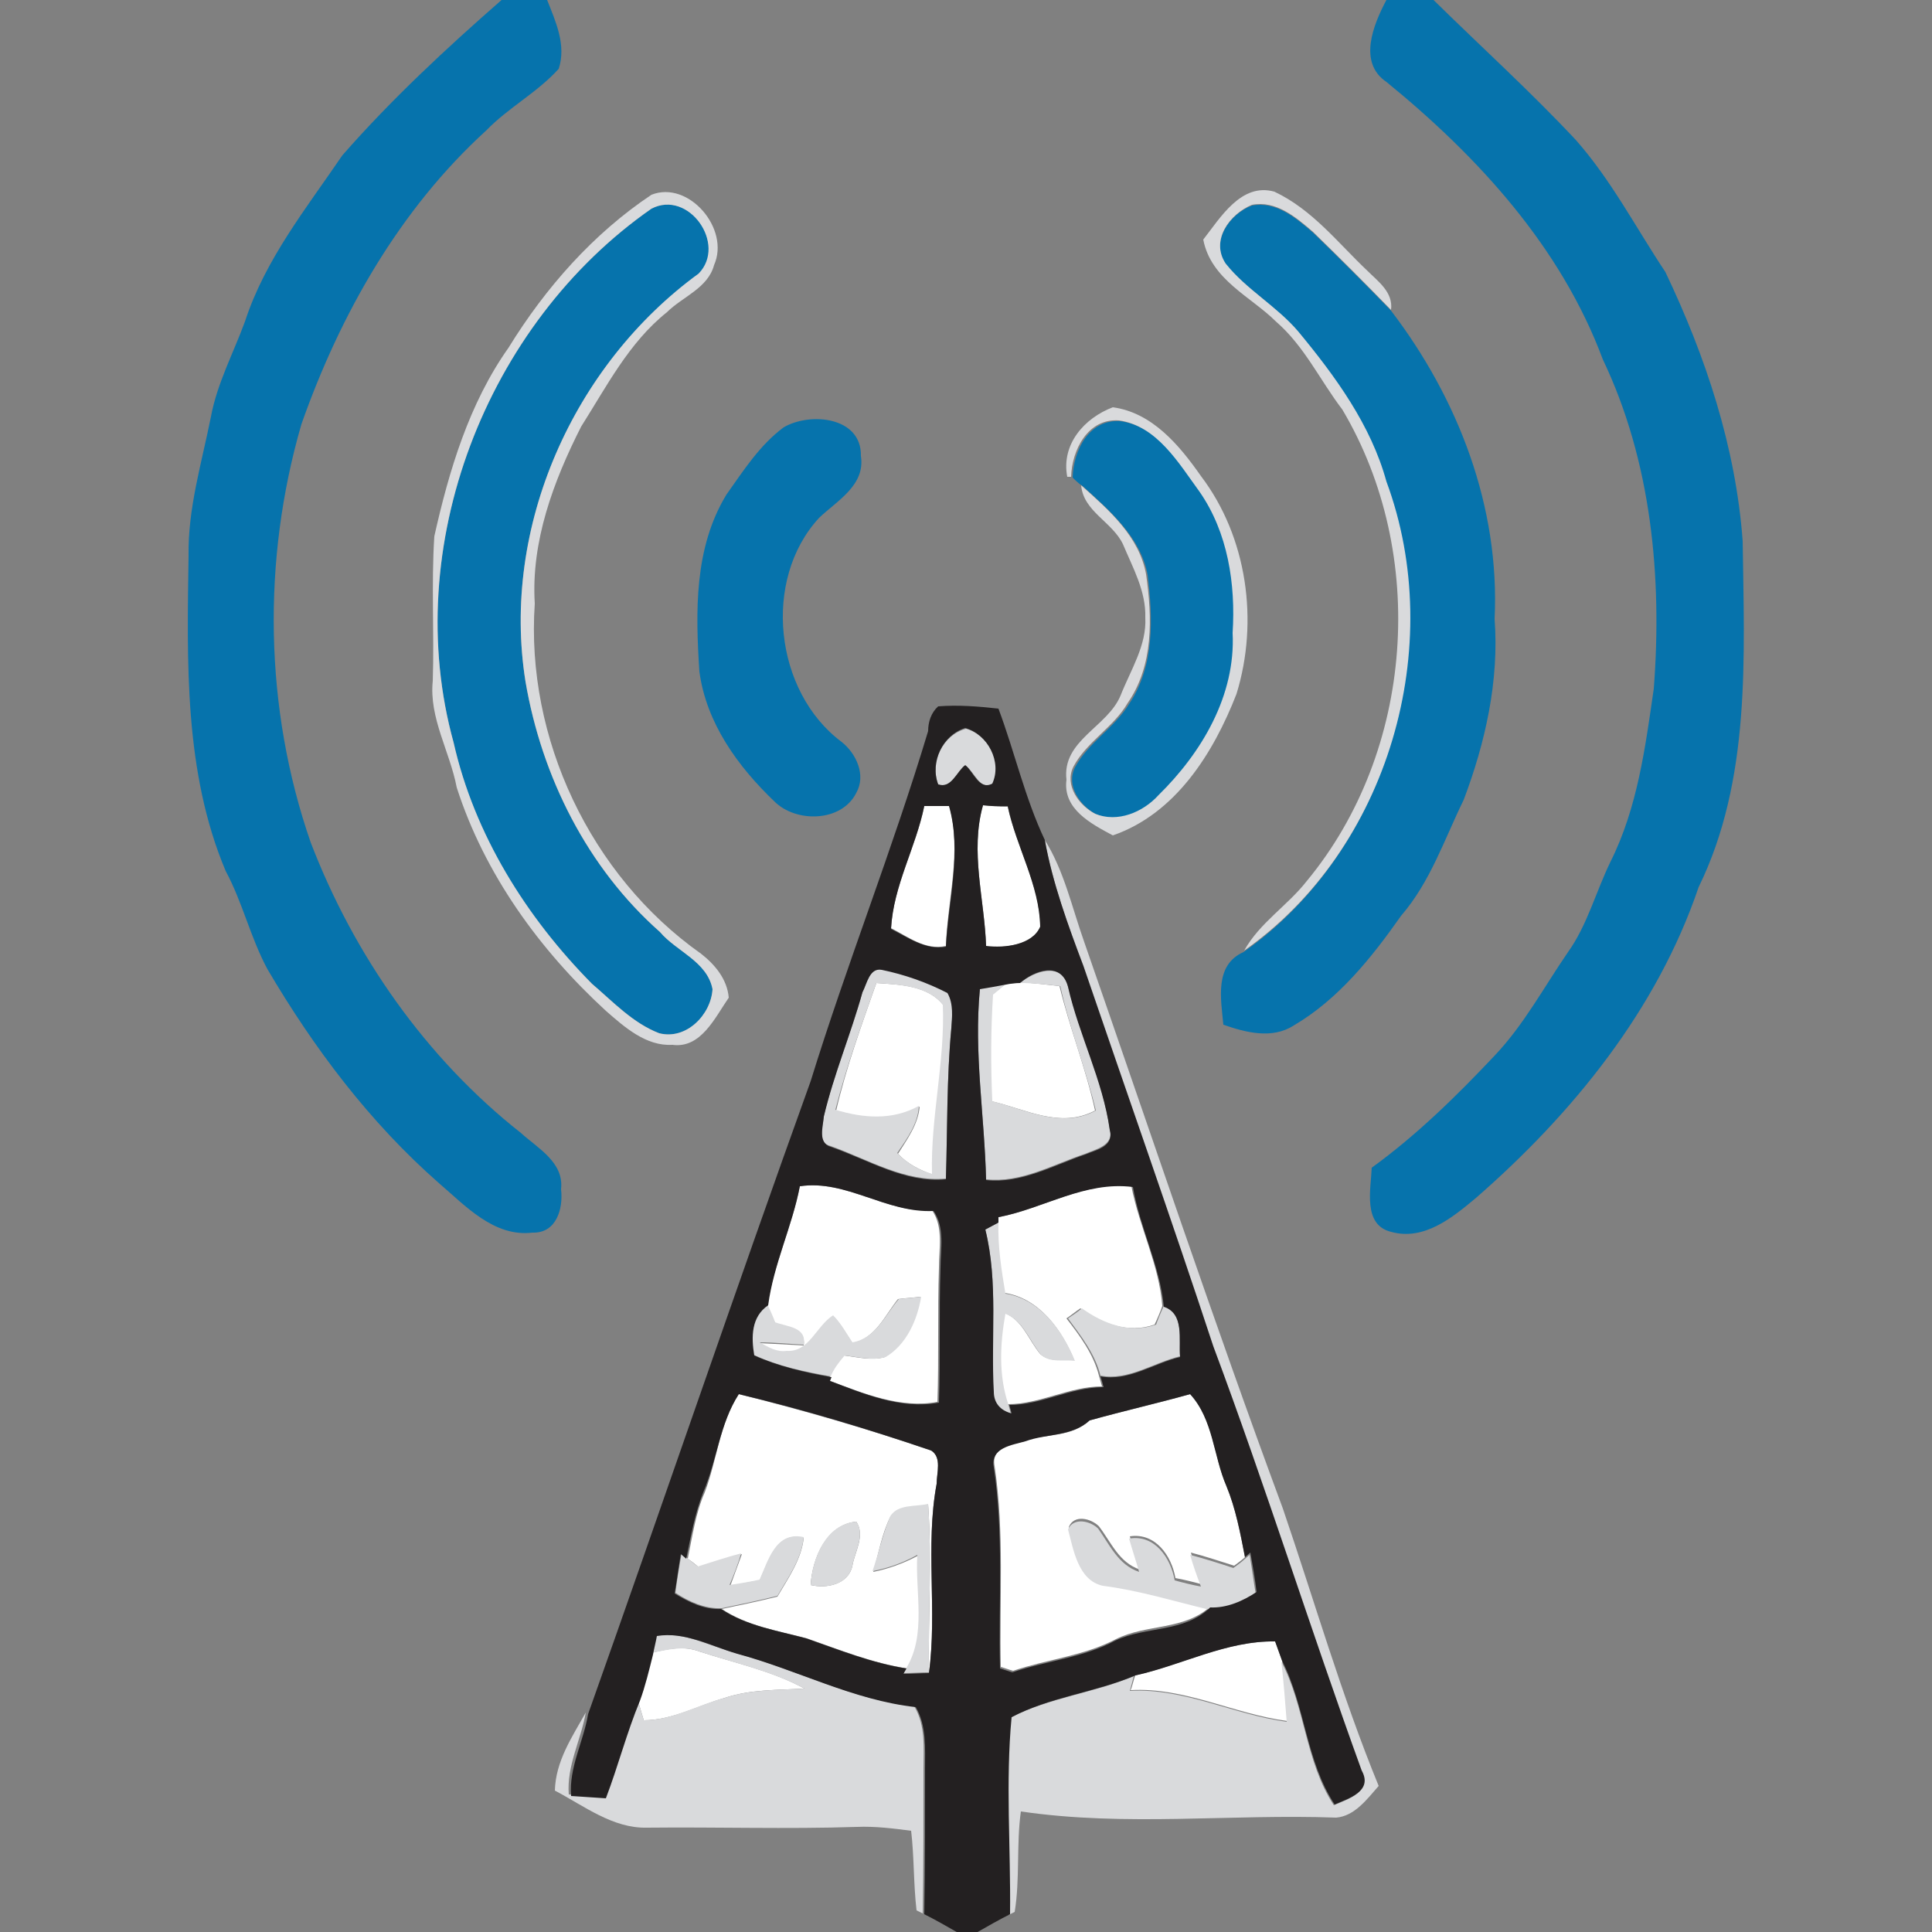 <?xml version="1.0" encoding="utf-8"?>
<!-- Generator: Adobe Illustrator 26.0.3, SVG Export Plug-In . SVG Version: 6.00 Build 0)  -->
<svg version="1.1" id="Layer_1" xmlns="http://www.w3.org/2000/svg" xmlns:xlink="http://www.w3.org/1999/xlink" x="0px" y="0px"
	 viewBox="0 0 250 250" style="enable-background:new 0 0 250 250;" xml:space="preserve">
<rect x="0" y="0" width="250" height="250" fill="#808080" stroke="none"/>
<style type="text/css">
	.st0{fill:#FFFFFF;}
	.st1{fill:#0673AC;}
	.st2{fill:#D9DADC;}
	.st3{fill:#232021;}
</style>
<g id="_x23_ffffffff">
	<path class="st0" d="M119.6,104.3c1.1,0,2.2,0,3.2-0.1c1.7,5.9-0.2,12.2-0.4,18.2c-2.7,0.6-4.9-1.2-7.1-2.3
		C115.6,114.6,118.5,109.7,119.6,104.3z"/>
	<path class="st0" d="M127.2,104.2c1.1,0.1,2.1,0.1,3.2,0.2c1.1,5.2,4.2,10.1,4.2,15.6c-1.1,2.3-4.7,2.7-7,2.5
		C127.4,116.4,125.5,110.2,127.2,104.2z"/>
	<path class="st0" d="M113.4,127.2c3,0.2,6.7,0.3,8.7,2.9c0.3,7.4-1.6,14.6-1.4,21.9c-1.7-0.6-3.3-1.4-4.5-2.7
		c1.2-1.9,2.6-3.8,2.8-6.1c-3.4,1.9-7.2,1.6-10.8,0.5C109.5,138.1,111.5,132.6,113.4,127.2z"/>
	<path class="st0" d="M130.1,127.3c0.5,0,1.4-0.1,1.8-0.2c1.8,0.1,3.5,0.3,5.2,0.5c1.3,5.4,3.4,10.6,4.6,16.1
		c-4.5,2.4-9-0.2-13.4-1.2c-0.2-4.6-0.3-9.2,0.1-13.8C128.9,128.3,129.7,127.7,130.1,127.3z"/>
	<path class="st0" d="M103.5,153.5c6-0.9,11.1,3.5,17.1,3.1c1.5,2.2,0.9,4.9,0.9,7.4c-0.2,5.8,0,11.6-0.2,17.4
		c-4.8,0.9-9.6-1.1-14.1-2.8l0.2-0.5c0.4-1,1.1-1.9,1.8-2.7c1.7,0.2,3.6,0.7,5.3,0.2c2.7-1.7,4.1-4.8,4.6-7.8
		c-0.7,0.1-2.2,0.2-2.9,0.3c-1.7,2.1-2.9,5.1-5.9,5.7c-0.8-1.2-1.5-2.5-2.5-3.5c-2.1,1.4-3,4.8-6,4.6c-1.3,0.2-2.4-0.5-3.5-1.1
		c1.9,0.1,3.8,0.2,5.7,0.3c0.3-2.3-2.2-2.3-3.7-2.9c-0.3-0.6-0.8-1.7-1-2.3C100.1,163.6,102.5,158.7,103.5,153.5z"/>
	<path class="st0" d="M129.2,157.5c5.8-1.1,11.2-4.7,17.2-4c1,5.2,3.6,10.2,4,15.5c-0.2,0.6-0.7,1.8-1,2.4c-3.4,1.2-6.8-0.1-9.6-2.1
		c-0.6,0.4-1.2,0.9-1.8,1.3c1.7,2.2,3.5,4.6,4.2,7.4c0.1,0.3,0.3,1.1,0.4,1.4c-4.2,0-8,2.3-12.2,2.3c-1.3-3.8-1.1-7.9-0.4-11.8
		c2.3,0.9,3.1,3.5,4.6,5.3c1.2,1.1,2.9,0.7,4.4,0.8c-1.6-3.9-4.5-8-9-8.7c-0.5-3.1-1-6.1-0.9-9.2L129.2,157.5z"/>
	<path class="st0" d="M95.6,180.4c8.4,2.1,16.7,4.5,24.9,7.3c1.4,0.9,0.7,2.9,0.7,4.3c-1.5,8.1,0.1,16.4-1,24.5
		c-0.1-7.3,0.4-14.6-0.1-21.8c-1.6,0.4-3.9,0-4.9,1.6c-1.1,2.2-1.5,4.7-2.2,7.1c2-0.4,3.9-1.1,5.8-2.1c-0.3,4.8,1.2,10.2-1.4,14.6
		c-4.5-0.7-8.7-2.4-13-3.9c-3.8-1-7.7-1.6-11-3.8c2.4-0.5,4.8-1,7.2-1.6c1.4-2.4,3.1-4.8,3.4-7.6c-3.6-0.9-4.5,3-5.7,5.5
		c-1.3,0.2-2.6,0.5-3.8,0.7c0.5-1.4,1-2.7,1.5-4.1c-1.9,0.5-3.8,1.1-5.6,1.7c-0.3-0.3-1.1-0.9-1.4-1.1c0.6-2.9,1-5.9,2.2-8.6
		C92.8,188.9,93.1,184.2,95.6,180.4 M104.9,205.1c2.1,0.5,4.9-0.1,5.4-2.5c0.3-1.8,1.7-3.9,0.5-5.7
		C106.9,197.3,105.1,201.7,104.9,205.1z"/>
	<path class="st0" d="M141,183.8c4.3-1.2,8.7-2.2,13-3.4c3.1,3.3,3,8,4.7,11.9c1.2,2.9,1.8,6.1,2.4,9.2c-0.3,0.3-1,0.8-1.4,1.1
		c-1.9-0.6-3.7-1.2-5.6-1.7c0.4,1.4,0.9,2.8,1.4,4.1c-1.1-0.3-2.3-0.6-3.4-0.8c-0.5-2.9-2.6-5.9-5.9-5.4c0.4,1.5,0.9,2.9,1.3,4.3
		c-2.7-0.9-3.7-3.5-5.3-5.6c-1-1-3.2-1.6-3.9,0.1c0.7,2.6,1.2,6.7,4.6,7.1c4.7,0.7,9.2,2,13.8,3.1c-3.4,3.2-8.3,2.3-12.3,4.3
		c-4.2,2.2-8.9,2.6-13.3,4.1c-0.4-0.1-1.2-0.4-1.6-0.5c-0.2-8.7,0.5-17.4-0.8-26c-0.5-2.5,2.4-2.8,4.1-3.4
		C135.5,185.6,138.8,185.9,141,183.8z"/>
	<path class="st0" d="M84.2,213.9c2.1-0.5,4.2-1,6.3-0.2c4.6,1.5,9.4,2.5,13.6,4.8c-3.5,0.2-7,0.1-10.3,1.2c-3.5,1-6.8,2.9-10.5,2.9
		c-0.2-0.7-0.6-2-0.8-2.7C83.2,218,83.7,216,84.2,213.9z"/>
	<path class="st0" d="M146.9,216.8c6.1-1.4,11.8-4.5,18.1-4.4c0.2,0.6,0.7,1.9,0.9,2.5c0.3,2.6,0.5,5.2,0.7,7.8
		c-6.9-0.9-13.3-4.4-20.3-4C146.5,218.3,146.7,217.3,146.9,216.8z"/>
</g>
<g id="_x23_0673acff">
	<path class="st1" d="M64.9,0h5.9c1.1,2.8,2.5,5.8,1.5,8.9c-2.8,3.1-6.5,5-9.4,8C51.7,27.1,44,40.7,39,54.9
		c-5.1,17.6-4.8,36.8,1.2,54.1c5.6,14.6,14.9,27.9,27.2,37.6c2.2,2,5.6,3.8,5.2,7.3c0.3,2.5-0.6,5.7-3.7,5.6
		c-5,0.6-8.7-3.5-12.1-6.4c-9-7.9-16.2-17.5-22.2-27.7c-2.2-4.1-3.2-8.6-5.4-12.7c-5.4-12.8-5-27.1-4.8-40.8c-0.1-6.1,1.7-12,2.9-18
		c0.8-4.3,2.9-8.2,4.4-12.3c2.6-8,7.9-14.6,12.6-21.5C50.6,12.9,57.7,6.3,64.9,0z"/>
	<path class="st1" d="M179.4,0h6.1c6.1,6,12.5,11.8,18.4,18.1c4.6,5.2,7.8,11.4,11.6,17.1c5.2,10.9,9.1,22.6,10,34.8
		c0.2,15,1.1,30.9-5.7,44.8c-5.4,15.9-16.3,29.3-28.8,40.2c-3,2.5-6.7,5.6-11,4.4c-3.7-0.9-2.6-5.6-2.5-8.3
		c5.8-4.2,11-9.3,15.9-14.5c3.8-4,6.4-8.9,9.5-13.4c2.5-3.5,3.6-7.8,5.5-11.7c3.5-7,4.5-14.8,5.6-22.4c1.1-14.4-0.3-29.4-6.6-42.6
		C202,32,191.3,20.3,179.4,10.6C175.7,8.1,177.7,3.2,179.4,0z"/>
	<path class="st1" d="M84.3,27c4.8-2.5,9.8,4.5,6.2,8.4C74.2,47.2,64.8,68.2,68,88.2c2.1,12.3,8,24.1,17.4,32.4
		c2.2,2.6,6.2,3.8,6.8,7.4c-0.2,3.4-3.4,6.6-6.9,5.7c-3.4-1.3-6-4.1-8.7-6.4c-8.5-8.6-15.3-19.3-17.9-31.2
		C51.7,70.8,62.9,41.9,84.3,27z"/>
	<path class="st1" d="M158.6,34.2c-2-3,0.5-6.5,3.4-7.6c3.1-0.6,5.7,1.6,7.9,3.5c3.4,3.3,6.8,6.7,10.1,10.1
		c8.7,11.4,14.1,25.4,13.4,39.9c0.6,8-1.2,16-4,23.4c-2.5,5.1-4.3,10.6-8.1,15c-3.8,5.4-8.1,10.8-13.9,14.2
		c-2.8,1.8-6.2,0.9-9.1-0.1c-0.3-3.3-1.2-7.7,2.6-9.4c18.7-13.1,26.3-39.5,18.4-60.7c-2-7.4-6.6-13.7-11.4-19.4
		C165.3,39.6,161.3,37.5,158.6,34.2z"/>
	<path class="st1" d="M101.4,55.3c3.4-2,10.1-1.4,10,3.7c0.6,3.8-3.1,5.8-5.4,8c-7.4,8-5.8,22.5,2.9,29c1.9,1.5,3.2,4.3,1.9,6.6
		c-1.9,3.8-7.8,3.9-10.6,1.1c-4.7-4.5-8.8-10.1-9.7-16.8C90,79.2,89.8,70.9,94,64C96.2,60.9,98.3,57.6,101.4,55.3z"/>
	<path class="st1" d="M138.8,61.8c0.1-3.5,2.1-7.6,6.2-7.3c4.9,0.7,7.7,5.5,10.4,9.2c3.7,5.3,4.6,12,4.3,18.3c0.4,8.1-4,15.5-9.6,21
		c-2,2.2-5.3,3.5-8.2,2.4c-2.1-1.1-4-3.7-2.8-6.1c1.7-3.2,5.1-5.1,7-8.2c3.3-4.9,3.1-11.1,2.4-16.7c-0.9-4.9-4.9-8.3-8.4-11.5
		C139.6,62.6,139.1,62.1,138.8,61.8z"/>
</g>
<g id="_x23_d9dadcff">
	<path class="st2" d="M84.3,25.2c4.8-1.9,10.2,4.4,8.1,9.1c-0.8,3-4.1,4.1-6.1,6.1c-4.9,3.9-7.8,9.6-11.1,14.8
		c-3.6,7.1-6.5,14.9-6,22.9c-1.2,17.4,7.2,35.2,21.5,45.3c1.8,1.4,3.4,3.3,3.6,5.7c-1.8,2.6-3.6,6.6-7.3,6.1
		c-3.4,0.2-6.2-2.3-8.6-4.4c-8.6-7.9-15.7-17.7-19.3-28.9c-0.9-4.7-3.6-9-3.1-13.8c0.2-6.2-0.2-12.5,0.2-18.7
		c1.9-8.5,4.5-17.2,9.6-24.4C70.6,37.2,76.8,30.2,84.3,25.2 M84.3,27C62.9,41.9,51.7,70.8,58.7,96.1c2.7,11.9,9.4,22.6,17.9,31.2
		c2.7,2.3,5.3,5.1,8.7,6.4c3.5,0.9,6.7-2.4,6.9-5.7c-0.7-3.6-4.7-4.9-6.8-7.4C76,112.3,70.1,100.5,68,88.2c-3.2-20,6.2-41,22.4-52.8
		C94.1,31.6,89.1,24.5,84.3,27z"/>
	<path class="st2" d="M155.7,31c2.2-2.8,4.9-7.4,9.2-6.2c4.9,2.3,8.2,6.6,12,10.2c1.4,1.4,3.4,2.8,3.1,5.1
		c-3.3-3.4-6.7-6.8-10.1-10.1c-2.2-1.9-4.8-4.1-7.9-3.5c-2.9,1.2-5.4,4.6-3.4,7.6c2.7,3.4,6.6,5.5,9.4,8.8
		c4.8,5.8,9.4,12.1,11.4,19.4c7.9,21.3,0.3,47.6-18.4,60.7c2-3.6,5.6-5.8,8.1-9c13.9-16.8,15.7-42.3,4.6-61
		c-2.9-3.8-4.9-8.2-8.6-11.4C161.9,38.4,156.7,36.2,155.7,31z"/>
	<path class="st2" d="M138.1,61.7c-0.8-4.2,2.2-7.6,5.9-9c5.1,0.7,8.6,4.9,11.4,8.9c6,7.9,7.5,18.8,4.6,28.2
		c-3,7.7-7.9,15.5-16,18.3c-2.8-1.5-6.5-3.4-6-7.2c-0.6-5.1,5.3-6.8,7-10.9c1.3-3.3,3.4-6.5,3.2-10.1c0.1-3.4-1.6-6.4-2.9-9.5
		c-1.4-2.9-5.1-4.2-5.4-7.6c3.6,3.2,7.5,6.6,8.4,11.5c0.8,5.6,1,11.8-2.4,16.7c-1.8,3.1-5.3,5-7,8.2c-1.2,2.4,0.7,5,2.8,6.1
		c2.9,1.2,6.2-0.2,8.2-2.4c5.6-5.5,10-12.9,9.6-21c0.4-6.3-0.6-13-4.3-18.3c-2.7-3.7-5.5-8.5-10.4-9.2c-4-0.3-6.1,3.8-6.2,7.3
		L138.1,61.7z"/>
	<path class="st2" d="M121.4,101.5c-1.1-2.9,0.6-6.4,3.6-7.2c2.9,0.8,4.8,4.3,3.5,7.2c-1.7,0.8-2.4-1.6-3.5-2.4
		C123.9,99.8,123.2,102.1,121.4,101.5z"/>
	<path class="st2" d="M135.2,108.7c2.5,4,3.5,8.7,5.1,13.2c8.5,24.4,16.7,49,25.7,73.3c4.1,12,7.6,24.2,12.4,35.9
		c-1.5,1.7-3.1,3.9-5.5,4.1c-13.6-0.5-27.2,1.2-40.8-0.8c-0.6,4.3-0.1,8.7-0.8,13l-0.8,0.4c0.1-8.5-0.6-17.1,0.2-25.5
		c4.9-2.6,10.8-3.2,16-5.4c-0.1,0.5-0.4,1.5-0.5,1.9c7-0.4,13.5,3.1,20.3,4c-0.2-2.6-0.4-5.2-0.7-7.8c3.1,5.9,3.1,13,6.8,18.6
		c1.8-0.8,5-1.7,3.5-4.4c-6.7-18.2-12.4-36.8-19.2-54.9c-5.4-16.5-11.2-32.8-16.8-49.2C138.2,119.6,136.2,114.3,135.2,108.7z"/>
	<path class="st2" d="M111.6,128.4c0.5-1.1,0.9-3.2,2.5-3c2.9,0.5,5.8,1.6,8.5,3c0.9,1.4,0.6,3,0.5,4.6c-0.6,6.5-0.5,13-0.7,19.5
		c-5.3,0.5-10.1-2.5-14.9-4.2c-1.8-0.4-1-2.6-0.9-3.9C107.9,139,110.1,133.8,111.6,128.4 M113.4,127.2c-1.9,5.4-3.9,10.9-5.3,16.4
		c3.6,1.1,7.4,1.4,10.8-0.5c-0.1,2.3-1.5,4.2-2.8,6.1c1.2,1.3,2.8,2.2,4.5,2.7c-0.2-7.3,1.7-14.5,1.4-21.9
		C120.1,127.6,116.4,127.4,113.4,127.2z"/>
	<path class="st2" d="M132,127.2c1.8-1.5,5.4-2.8,6.2,0.4c1.5,6.3,4.5,12.1,5.4,18.5c0.6,2.1-1.8,2.6-3.2,3.2
		c-4.2,1.4-8.3,3.8-12.8,3.3c-0.2-8.2-1.6-16.4-0.8-24.7c1.1-0.2,2.2-0.4,3.4-0.6c-0.4,0.3-1.2,1-1.7,1.4c-0.3,4.6-0.3,9.2-0.1,13.8
		c4.4,1.1,9,3.6,13.4,1.2c-1.3-5.4-3.4-10.6-4.6-16.1C135.5,127.4,133.7,127.2,132,127.2z"/>
	<path class="st2" d="M127.5,159.1c0.4-0.2,1.3-0.7,1.7-0.9c-0.1,3.1,0.4,6.2,0.9,9.2c4.5,0.7,7.4,4.8,9,8.7
		c-1.4-0.2-3.2,0.3-4.4-0.8c-1.5-1.8-2.3-4.4-4.6-5.3c-0.7,3.9-0.9,8,0.4,11.8l0.3,1.1c-1.5-0.4-2.3-1.3-2.3-2.8
		C128.2,173.1,129.2,165.9,127.5,159.1z"/>
	<path class="st2" d="M116.3,168.1c0.7-0.1,2.2-0.2,2.9-0.3c-0.5,3-1.9,6.2-4.6,7.8c-1.7,0.5-3.5,0-5.3-0.2
		c-0.7,0.8-1.4,1.7-1.8,2.7c-3.4-0.6-6.8-1.3-10-2.8c-0.4-2.4-0.3-5,1.8-6.5c0.3,0.6,0.8,1.7,1,2.3c1.6,0.6,4.1,0.6,3.7,2.9
		c-1.9-0.1-3.8-0.3-5.7-0.3c1.1,0.6,2.2,1.3,3.5,1.1c2.9,0.2,3.8-3.2,6-4.6c1,1,1.7,2.3,2.5,3.5
		C113.3,173.2,114.5,170.2,116.3,168.1z"/>
	<path class="st2" d="M140,169.3c2.8,2,6.2,3.3,9.6,2.1c0.2-0.6,0.7-1.8,1-2.4c2.7,0.9,1.9,4.3,2.1,6.5c-3.4,0.8-6.7,3.2-10.3,2.5
		c-0.7-2.8-2.5-5.1-4.2-7.4C138.8,170.2,139.4,169.8,140,169.3z"/>
	<path class="st2" d="M115.2,196.2c1-1.6,3.2-1.2,4.9-1.6c0.5,7.3,0,14.5,0.1,21.8c-0.8,0-2.5,0.1-3.3,0.1l0.4-0.7
		c2.6-4.3,1.1-9.8,1.4-14.6c-1.8,1-3.7,1.7-5.8,2.1C113.7,201,114.2,198.5,115.2,196.2z"/>
	<path class="st2" d="M104.9,205.1c0.2-3.5,2-7.9,5.9-8.2c1.2,1.7-0.2,3.9-0.5,5.7C109.8,205,107.1,205.6,104.9,205.1z"/>
	<path class="st2" d="M138.2,197.9c0.7-1.6,2.9-1.1,3.9-0.1c1.5,2.1,2.6,4.7,5.3,5.6c-0.4-1.4-0.9-2.9-1.3-4.3
		c3.3-0.6,5.4,2.5,5.9,5.4c1.1,0.3,2.3,0.6,3.4,0.8c-0.5-1.3-1-2.7-1.4-4.1c1.9,0.5,3.8,1.1,5.6,1.7c0.4-0.3,1.1-0.8,1.4-1.1
		l0.7-0.6c0.3,1.7,0.5,3.4,0.8,5.1c-1.8,1.2-3.9,2-6,2c-4.6-1.1-9.1-2.5-13.8-3.1C139.5,204.5,138.9,200.5,138.2,197.9z"/>
	<path class="st2" d="M98.3,204.4c1.1-2.5,2.1-6.3,5.7-5.5c-0.3,2.9-2,5.2-3.4,7.6c-2.4,0.6-4.8,1.1-7.2,1.6c-2.1,0.1-4.2-0.8-6-2
		c0.2-1.7,0.5-3.4,0.8-5.1l0.7,0.6c0.4,0.3,1.1,0.9,1.4,1.1c1.9-0.6,3.7-1.2,5.6-1.7c-0.4,1.4-0.9,2.7-1.5,4.1
		C95.7,204.9,97,204.7,98.3,204.4z"/>
	<path class="st2" d="M84.8,211.6c3.7-0.5,7,1.4,10.4,2.3c7.8,2.1,15,6,23.1,6.9c1.5,2.5,1.2,5.4,1.2,8.1c0,6.2,0,12.5-0.1,18.7
		l-0.8-0.4c-0.4-3.4-0.3-6.9-0.7-10.3c-2.3-0.3-4.7-0.6-7-0.5c-9.1,0.3-18.1,0-27.2,0.1c-4.4,0.1-8.1-2.8-11.9-4.8
		c0.1-3.8,2.2-6.9,4-10.1c-0.6,3.5-2.5,6.9-2.2,10.6c1.5,0.1,3,0.2,4.5,0.3c1.7-4.1,2.8-8.4,4.4-12.6c0.2,0.7,0.6,2,0.8,2.7
		c3.7,0,7-2,10.5-2.9c3.3-1.1,6.8-1,10.3-1.2c-4.3-2.3-9.1-3.3-13.6-4.8c-2.1-0.8-4.2-0.2-6.3,0.2C84.3,213.4,84.6,212.2,84.8,211.6
		z"/>
</g>
<g id="_x23_232021ff">
	<path class="st3" d="M121.4,91.4c2.6-0.2,5.2,0,7.8,0.3c2.1,5.6,3.4,11.5,6,17c1,5.6,3,11,5,16.3c5.6,16.4,11.4,32.8,16.8,49.2
		c6.8,18.2,12.6,36.7,19.2,54.9c1.5,2.7-1.7,3.6-3.5,4.4c-3.7-5.6-3.8-12.7-6.8-18.6c-0.2-0.6-0.7-1.9-0.9-2.5
		c-6.3-0.1-12.1,3.1-18.1,4.4c-5.2,2.2-11.1,2.8-16,5.4c-0.8,8.4-0.1,17-0.2,25.5c-1.4,0.7-2.8,1.5-4.2,2.3h-2.7
		c-1.4-0.8-2.8-1.6-4.2-2.3c0.1-6.2,0.1-12.5,0.1-18.7c0-2.8,0.2-5.7-1.2-8.1c-8.1-0.9-15.3-4.8-23.1-6.9c-3.4-1-6.8-2.9-10.4-2.3
		c-0.1,0.6-0.4,1.8-0.5,2.4c-0.5,2-1,4.1-1.7,6c-1.7,4.1-2.8,8.4-4.4,12.6c-1.5-0.1-3-0.2-4.5-0.3c-0.3-3.7,1.6-7,2.2-10.6
		c9.7-27.3,19-54.7,28.8-81.9c4.7-15.2,10.6-30,15.2-45.3C120.1,93.4,120.5,92.2,121.4,91.4 M121.4,101.5c1.7,0.6,2.4-1.7,3.5-2.5
		c1.1,0.9,1.8,3.3,3.5,2.4c1.3-2.8-0.6-6.4-3.5-7.2C122,95.1,120.3,98.6,121.4,101.5 M119.6,104.3c-1.1,5.4-4,10.3-4.3,15.9
		c2.2,1.1,4.5,2.8,7.1,2.3c0.3-6,2.1-12.2,0.4-18.2C121.7,104.3,120.7,104.3,119.6,104.3 M127.2,104.2c-1.7,6,0.2,12.2,0.4,18.2
		c2.4,0.3,6-0.1,7-2.5c-0.1-5.4-3.1-10.3-4.2-15.6C129.3,104.4,128.2,104.3,127.2,104.2 M111.6,128.4c-1.5,5.4-3.7,10.6-5,16.1
		c-0.1,1.3-0.8,3.4,0.9,3.9c4.9,1.7,9.6,4.7,14.9,4.2c0.2-6.5,0.1-13.1,0.7-19.5c0.1-1.5,0.3-3.2-0.5-4.6c-2.7-1.4-5.6-2.4-8.5-3
		C112.5,125.2,112.2,127.3,111.6,128.4 M132,127.2c-0.5,0-1.4,0.1-1.8,0.2c-1.1,0.2-2.2,0.4-3.4,0.6c-0.8,8.3,0.6,16.4,0.8,24.7
		c4.5,0.5,8.7-1.9,12.8-3.3c1.4-0.6,3.8-1,3.2-3.2c-0.9-6.4-4-12.3-5.4-18.5C137.3,124.3,133.8,125.6,132,127.2 M103.5,153.5
		c-1,5.2-3.4,10.1-4.1,15.4c-2.2,1.5-2.2,4.1-1.8,6.5c3.1,1.4,6.6,2.2,10,2.8l-0.2,0.5c4.5,1.7,9.2,3.7,14.1,2.8
		c0.2-5.8,0-11.6,0.2-17.4c0-2.5,0.6-5.2-0.9-7.4C114.7,157,109.5,152.6,103.5,153.5 M129.2,157.5l0,0.7c-0.4,0.2-1.3,0.7-1.7,0.9
		c1.7,6.9,0.7,14,1.1,21c0,1.4,0.8,2.4,2.3,2.8l-0.3-1.1c4.2,0,7.9-2.3,12.2-2.3c-0.1-0.4-0.3-1.1-0.4-1.4c3.6,0.7,6.9-1.7,10.3-2.5
		c-0.2-2.2,0.6-5.6-2.1-6.5c-0.5-5.3-3.1-10.2-4-15.5C140.4,152.8,135,156.4,129.2,157.5 M95.6,180.4c-2.5,3.9-2.8,8.5-4.6,12.7
		c-1.1,2.8-1.6,5.7-2.2,8.6l-0.7-0.6c-0.3,1.7-0.5,3.4-0.8,5.1c1.8,1.1,3.8,2.1,6,2c3.3,2.2,7.3,2.8,11,3.8c4.3,1.5,8.5,3.2,13,3.9
		l-0.4,0.7c0.8,0,2.5-0.1,3.3-0.1c1.1-8.1-0.5-16.4,1-24.5c0-1.4,0.7-3.4-0.7-4.3C112.3,184.9,104,182.4,95.6,180.4 M141,183.8
		c-2.3,2.1-5.6,1.7-8.3,2.7c-1.7,0.5-4.6,0.8-4.1,3.4c1.3,8.6,0.6,17.3,0.8,26c0.4,0.1,1.2,0.4,1.6,0.5c4.4-1.5,9.2-1.9,13.3-4.1
		c4-1.9,8.9-1,12.3-4.3c2.1,0.1,4.2-0.8,6-2c-0.2-1.7-0.5-3.4-0.8-5.1l-0.7,0.6c-0.6-3.1-1.2-6.3-2.4-9.2c-1.7-3.9-1.7-8.6-4.7-11.9
		C149.7,181.6,145.3,182.6,141,183.8z"/>
</g>
</svg>

